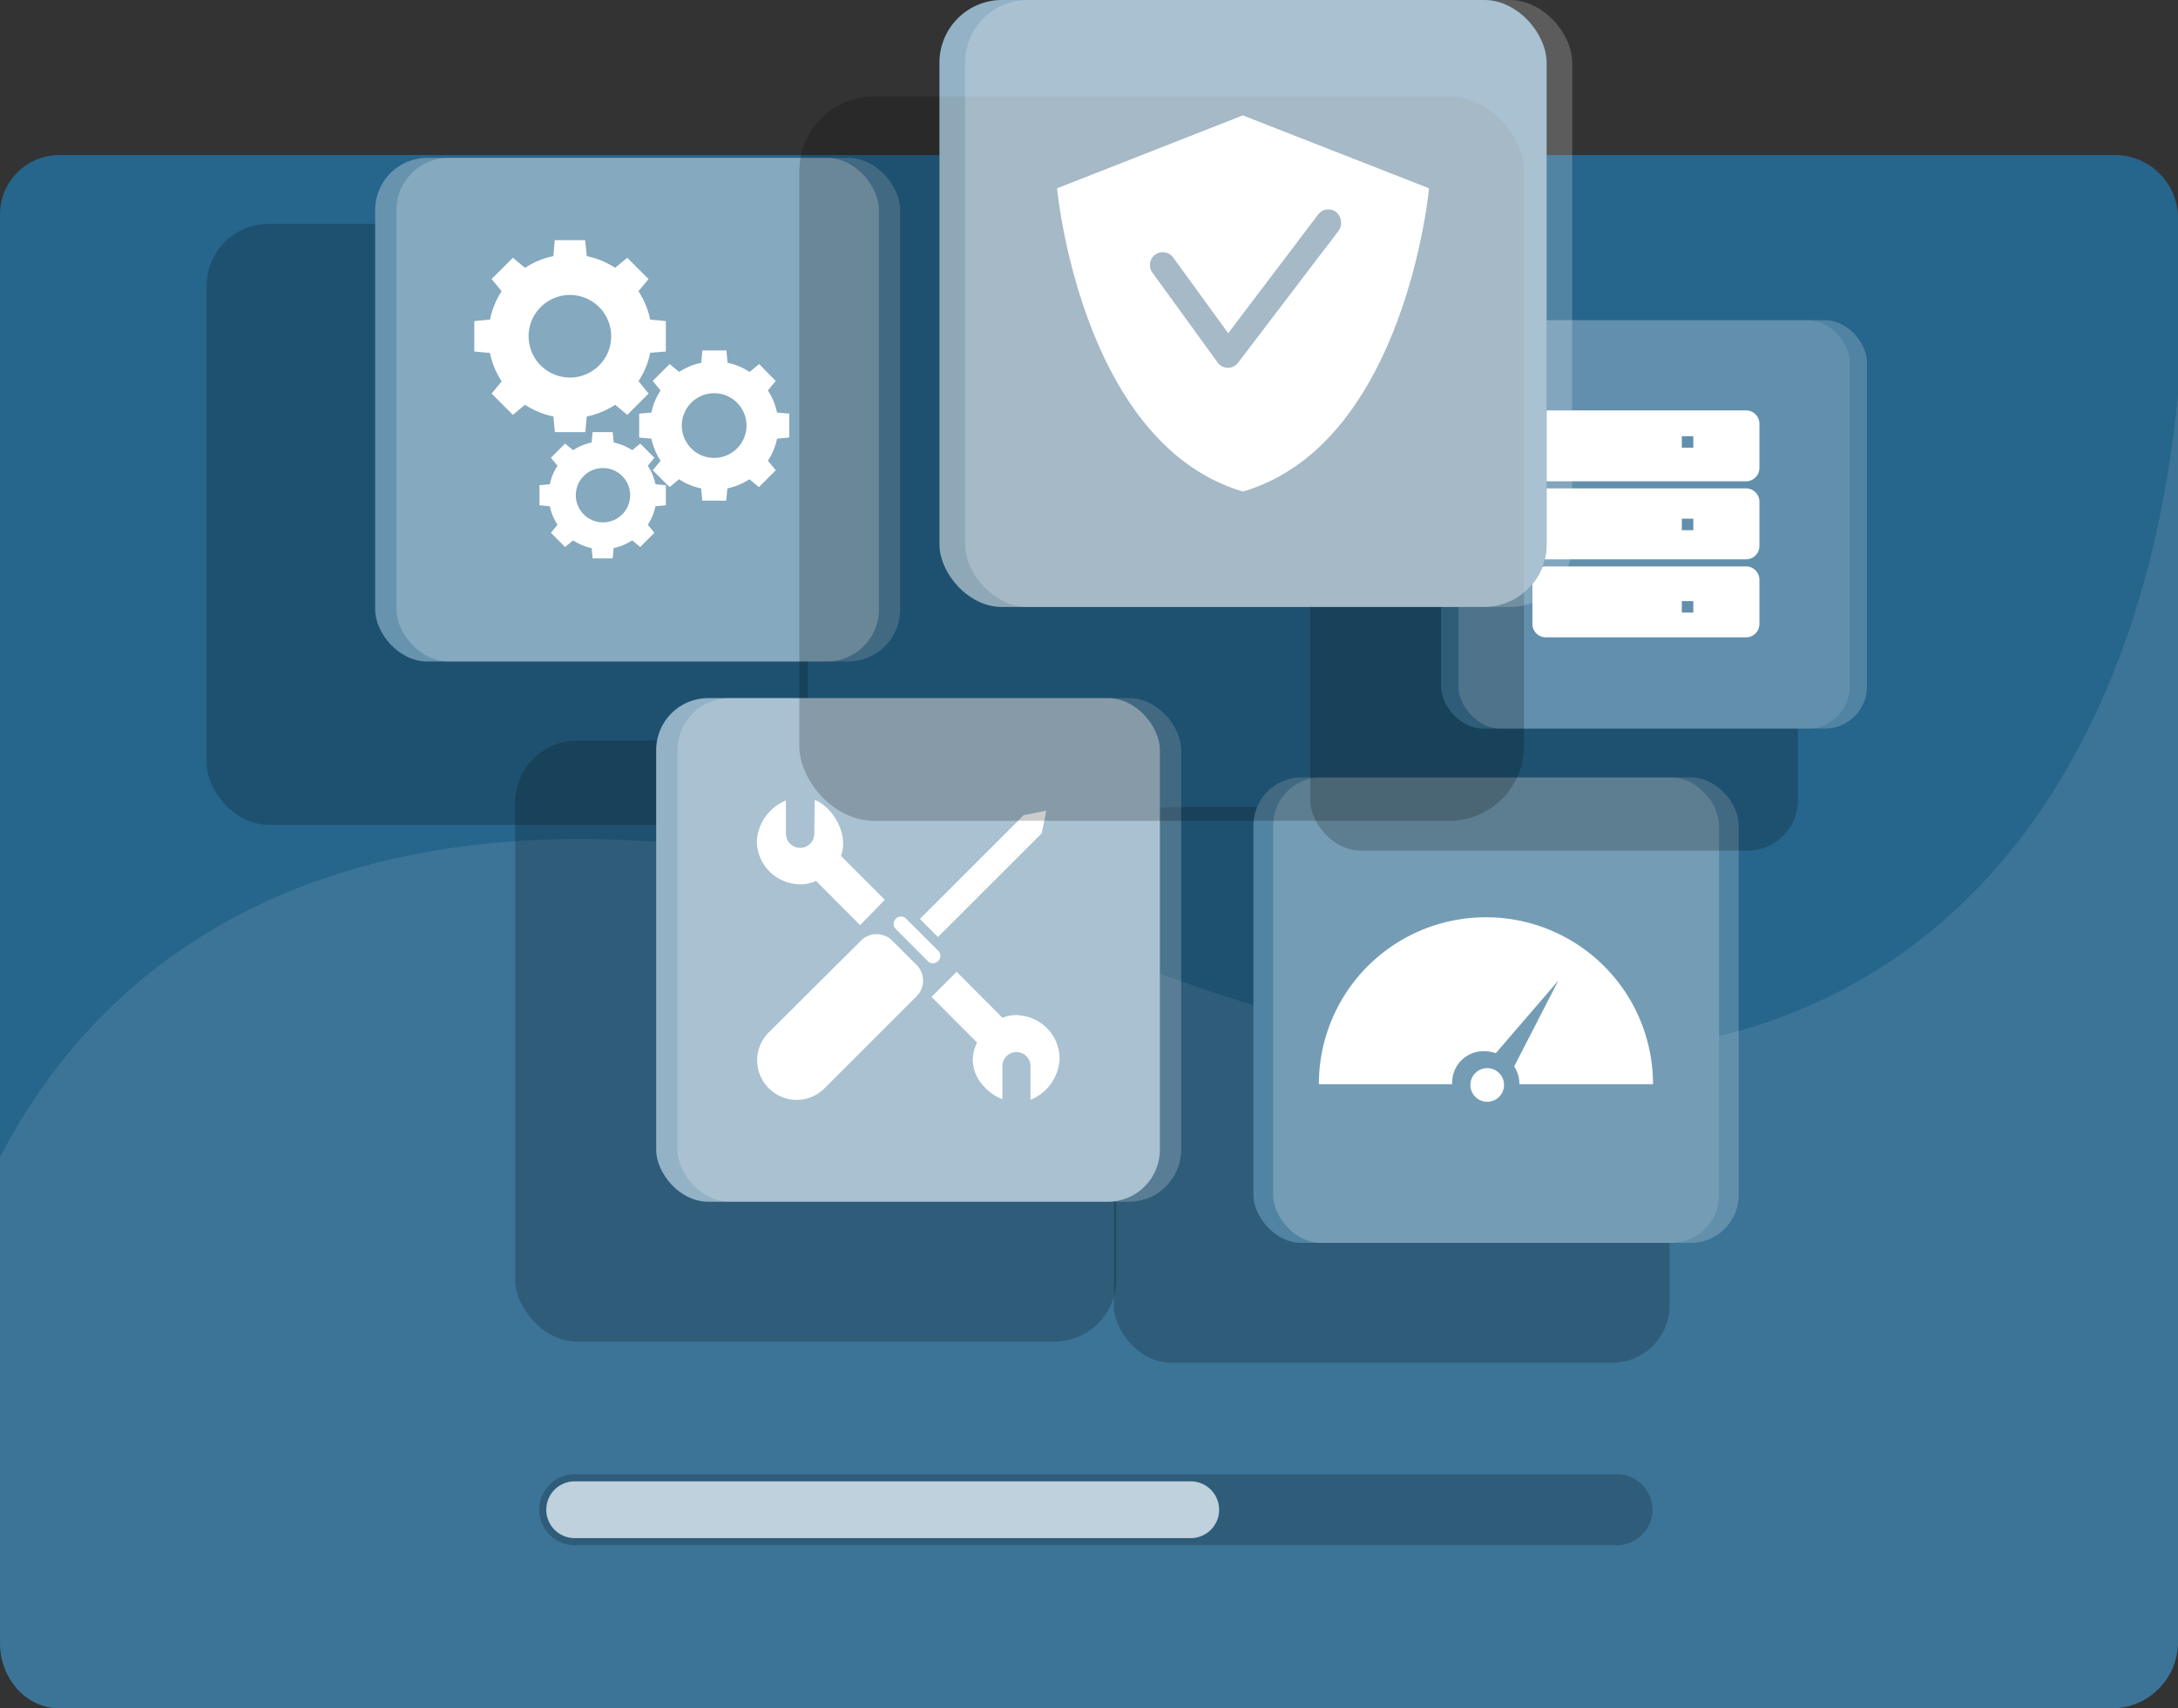 <svg xmlns="http://www.w3.org/2000/svg" width="307.004" height="240.86" viewBox="0 0 307.004 240.86">
  <rect x="0" y="0" width="307.004" height="240.86" fill="#333333" stroke="none"/>
  <g id="skill-1" transform="translate(-136.996 -62.14)">
    <g id="freepik--background-complete--inject-43">
      <path id="Path_1240" data-name="Path 1240" d="M443.18,100.05V97.22l-1.45-.14a7.461,7.461,0,0,0-1.09-2.61l.94-1.13-2-2-1.13.94a7.65,7.65,0,0,0-2.61-1.09l-.14-1.45h-2.82l-.14,1.45a7.65,7.65,0,0,0-2.61,1.09L429,91.34l-2,2,.93,1.13a7.63,7.63,0,0,0-1.08,2.61l-1.46.14v2.83l1.46.13a7.63,7.63,0,0,0,1.08,2.61l-.93,1.13,2,2,1.13-.93a7.44,7.44,0,0,0,2.61,1.08l.14,1.46h2.82l.14-1.46a7.44,7.44,0,0,0,2.61-1.08l1.13.93,2-2-.94-1.13a7.461,7.461,0,0,0,1.09-2.61Zm-8.89,2.41a3.83,3.83,0,1,1,3.82-3.83,3.83,3.83,0,0,1-3.82,3.83Z" fill="#e0e0e0"/>
    </g>
    <g id="freepik--Window--inject-43">
      <path id="Path_1243" data-name="Path 1243" d="M444,92.61V293.86a9.36,9.36,0,0,1-9,9.14H145.39c-4.81,0-8.39-4.32-8.39-9.14V92.61A8.36,8.36,0,0,1,145.39,84H435A8.91,8.91,0,0,1,444,92.61Z" fill="#26658c"/>
      <path id="Path_1244" data-name="Path 1244" d="M444,117.69V293.86a9.36,9.36,0,0,1-9,9.14H145.39c-4.81,0-8.39-4.32-8.39-9.14V225.29c25.48-49,86.22-56.94,157.33-28.29C395,237.56,437.93,182.51,444,117.69Z" fill="#fff" opacity="0.1" style="isolation: isolate"/>
    </g>
    <g id="freepik--Bar--inject-43">
      <path id="Path_1245" data-name="Path 1245" d="M364.92,280H218a5,5,0,0,1-5-5h0a5,5,0,0,1,5-5H364.92a5,5,0,0,1,5,5h0A5,5,0,0,1,364.92,280Z" opacity="0.2" style="isolation: isolate"/>
      <path id="Path_1246" data-name="Path 1246" d="M218,279a4,4,0,0,1,0-8h86.84a4,4,0,0,1,0,8Z" fill="#26658c"/>
      <path id="Path_1247" data-name="Path 1247" d="M218,279a4,4,0,0,1,0-8h86.84a4,4,0,0,1,0,8Z" fill="#fff" opacity="0.7" style="isolation: isolate"/>
    </g>
    <g id="freepik--Tabs--inject-43">
      <rect id="Rectangle_509" data-name="Rectangle 509" width="84.73" height="84.73" rx="8.74" transform="translate(166.12 93.7)" opacity="0.2" style="isolation: isolate"/>
      <rect id="Rectangle_510" data-name="Rectangle 510" width="71" height="71" rx="7.33" transform="translate(189.88 84.4)" fill="#26658c" style="isolation: isolate"/>
      <rect id="Rectangle_511" data-name="Rectangle 511" width="71" height="71" rx="7.33" transform="translate(189.88 84.4)" fill="#fff" opacity="0.3" style="isolation: isolate"/>
      <path id="Path_1248" data-name="Path 1248" d="M230.85,111.7v-4.29l-2.21-.21a11.4,11.4,0,0,0-1.65-4l1.42-1.72-3-3L223.7,99.9a11.53,11.53,0,0,0-4-1.65L219.48,96h-4.29L215,98.25a11.53,11.53,0,0,0-4,1.65l-1.71-1.42-3,3,1.42,1.72a11.4,11.4,0,0,0-1.65,4l-2.21.21v4.29l2.21.21a11.53,11.53,0,0,0,1.65,4l-1.42,1.72,3,3,1.71-1.42a11.53,11.53,0,0,0,4,1.65l.21,2.21h4.29l.21-2.21a11.53,11.53,0,0,0,4-1.65l1.71,1.42,3-3L227,115.88a11.531,11.531,0,0,0,1.65-4Zm-13.51,3.67a5.82,5.82,0,1,1,5.81-5.81,5.82,5.82,0,0,1-5.81,5.81Z" fill="#fff"/>
      <path id="Path_1249" data-name="Path 1249" d="M248.25,123.83v-3.37l-1.73-.16a8.92,8.92,0,0,0-1.29-3.11l1.11-1.34L244,113.47l-1.34,1.11a8.92,8.92,0,0,0-3.11-1.29l-.16-1.74H236l-.16,1.74a8.92,8.92,0,0,0-3.11,1.29l-1.34-1.11L229,115.85l1.11,1.34a8.92,8.92,0,0,0-1.29,3.11l-1.73.16v3.37l1.73.16a8.92,8.92,0,0,0,1.29,3.11L229,128.44l2.38,2.38,1.34-1.11a8.92,8.92,0,0,0,3.11,1.29l.16,1.73h3.37l.16-1.73a8.92,8.92,0,0,0,3.11-1.29l1.34,1.11,2.38-2.38-1.11-1.34a8.92,8.92,0,0,0,1.29-3.11Zm-10.59,2.87a4.56,4.56,0,1,1,4.56-4.56,4.56,4.56,0,0,1-4.56,4.56Z" fill="#fff"/>
      <path id="Path_1250" data-name="Path 1250" d="M230.85,133.38v-2.83l-1.46-.13a7.44,7.44,0,0,0-1.08-2.61l.93-1.13-2-2-1.13.93a7.6,7.6,0,0,0-2.61-1.08l-.14-1.46h-2.83l-.14,1.46a7.6,7.6,0,0,0-2.61,1.08l-1.13-.93-2,2,.93,1.13a7.44,7.44,0,0,0-1.08,2.61l-1.46.13v2.83l1.46.14a7.6,7.6,0,0,0,1.08,2.61l-.93,1.13,2,2,1.13-.93a7.82,7.82,0,0,0,2.61,1.09l.14,1.45h2.83l.14-1.45a7.82,7.82,0,0,0,2.61-1.09l1.13.93,2-2-.93-1.13a7.6,7.6,0,0,0,1.08-2.61ZM222,135.79a3.83,3.83,0,1,1,3.82-3.82,3.83,3.83,0,0,1-3.82,3.82Z" fill="#fff"/>
      <rect id="Rectangle_512" data-name="Rectangle 512" width="71" height="71" rx="7.33" transform="translate(192.88 84.4)" fill="#fff" opacity="0.2" style="isolation: isolate"/>
      <rect id="Rectangle_513" data-name="Rectangle 513" width="78.33" height="78.33" rx="8.08" transform="translate(294 175.94)" opacity="0.2" style="isolation: isolate"/>
      <rect id="Rectangle_514" data-name="Rectangle 514" width="65.63" height="65.63" rx="6.77" transform="translate(313.68 171.75)" fill="#26658c" style="isolation: isolate"/>
      <rect id="Rectangle_515" data-name="Rectangle 515" width="65.63" height="65.63" rx="6.77" transform="translate(313.68 171.75)" fill="#fff" opacity="0.2" style="isolation: isolate"/>
      <path id="Path_1251" data-name="Path 1251" d="M349,215.11a2.37,2.37,0,1,1-2.36-2.37,2.37,2.37,0,0,1,2.36,2.37Z" fill="#fff"/>
      <path id="Path_1252" data-name="Path 1252" d="M346.43,191.47A23.52,23.52,0,0,0,322.9,215h18.79a4.43,4.43,0,0,1,4.74-4.64,5.111,5.111,0,0,1,1.41.27l8.81-10.23-6.22,12.1a4.46,4.46,0,0,1,.73,2.5H370a23.53,23.53,0,0,0-23.57-23.53Z" fill="#fff"/>
      <rect id="Rectangle_516" data-name="Rectangle 516" width="65.63" height="65.63" rx="6.77" transform="translate(316.45 171.75)" fill="#fff" opacity="0.2" style="isolation: isolate"/>
      <rect id="Rectangle_517" data-name="Rectangle 517" width="68.73" height="68.73" rx="7.09" transform="translate(321.7 113.34)" opacity="0.2" style="isolation: isolate"/>
      <rect id="Rectangle_518" data-name="Rectangle 518" width="57.59" height="57.59" rx="5.94" transform="translate(340.13 107.28)" fill="#26658c" style="isolation: isolate"/>
      <rect id="Rectangle_519" data-name="Rectangle 519" width="57.59" height="57.59" rx="5.94" transform="translate(340.13 107.28)" fill="#fff" opacity="0.1" style="isolation: isolate"/>
      <path id="Path_1253" data-name="Path 1253" d="M385,121.89a1.89,1.89,0,0,0-1.89-1.89H354.89a1.89,1.89,0,0,0-1.89,1.89v6.22a1.89,1.89,0,0,0,1.89,1.89h28.22a1.89,1.89,0,0,0,1.89-1.89Zm-9.32,3.37h-1.62v-1.62h1.62Zm4.33.81a1.629,1.629,0,1,0-.01,0Z" fill="#fff"/>
      <path id="Path_1254" data-name="Path 1254" d="M385,132.89a1.89,1.89,0,0,0-1.89-1.89H354.89a1.89,1.89,0,0,0-1.89,1.89v6.22a1.89,1.89,0,0,0,1.89,1.89h28.22a1.89,1.89,0,0,0,1.89-1.89Zm-9.32,4h-1.62v-1.62h1.62Zm4.33.81a.672.672,0,1,0-.01-.01Z" fill="#fff"/>
      <path id="Path_1255" data-name="Path 1255" d="M385,143.89a1.89,1.89,0,0,0-1.89-1.89H354.89a1.89,1.89,0,0,0-1.89,1.89v6.22a1.89,1.89,0,0,0,1.89,1.89h28.22a1.89,1.89,0,0,0,1.89-1.89Zm-9.32,4.62h-1.62v-1.62h1.62Zm4.33.81a1.632,1.632,0,1,0-.01,0Z" fill="#fff"/>
      <rect id="Rectangle_520" data-name="Rectangle 520" width="57.59" height="57.59" rx="5.94" transform="translate(342.57 107.28)" fill="#fff" opacity="0.2" style="isolation: isolate"/>
      <rect id="Rectangle_521" data-name="Rectangle 521" width="84.73" height="84.73" rx="8.74" transform="translate(209.61 166.56)" opacity="0.2" style="isolation: isolate"/>
      <rect id="Rectangle_522" data-name="Rectangle 522" width="71" height="71" rx="7.33" transform="translate(229.49 160.57)" fill="#26658c" style="isolation: isolate"/>
      <rect id="Rectangle_523" data-name="Rectangle 523" width="71" height="71" rx="7.33" transform="translate(229.49 160.57)" fill="#fff" opacity="0.5" style="isolation: isolate"/>
      <path id="Path_1256" data-name="Path 1256" d="M245.35,215.56h0a5.55,5.55,0,0,1,0-7.85l13-12.94a3.11,3.11,0,0,1,4.42,0l3.42,3.41a3.12,3.12,0,0,1,0,4.43l-12.95,12.95a5.53,5.53,0,0,1-7.89,0Z" fill="#fff"/>
      <path id="Path_1257" data-name="Path 1257" d="M269.21,194.25l-2.55-2.55,14.63-14.63,3.19-.64-.64,3.19Z" fill="#fff"/>
      <path id="Path_1258" data-name="Path 1258" d="M267.77,197.64l-4.5-4.51a1,1,0,0,1,0-1.45h0a1,1,0,0,1,1.46,0l4.5,4.5a1,1,0,0,1,0,1.46h0a1,1,0,0,1-1.46,0Z" fill="#fff"/>
      <path id="Path_1259" data-name="Path 1259" d="M261.71,189l-6.17-6.19c1.15-3.09-1.18-6.89-3.71-7.89l-.05,4.76a2,2,0,0,1-4,0V175a6.58,6.58,0,0,0-4.1,5.76,6.11,6.11,0,0,0,5.34,6,5.27,5.27,0,0,0,3-.42l6.22,6.24Z" fill="#fff"/>
      <path id="Path_1260" data-name="Path 1260" d="M282.25,212.48v4.73a6.58,6.58,0,0,0,4.1-5.76,6.12,6.12,0,0,0-5.2-6.09,4.81,4.81,0,0,0-2.85.28l-6.46-6.48-3.54,3.54,6.42,6.43c-1.86,3.8,1,7,3.57,8v-4.7a1.98,1.98,0,1,1,3.96.05Z" fill="#fff"/>
      <rect id="Rectangle_524" data-name="Rectangle 524" width="71" height="71" rx="7.33" transform="translate(232.49 160.57)" fill="#fff" opacity="0.2" style="isolation: isolate"/>
      <rect id="Rectangle_525" data-name="Rectangle 525" width="85.58" height="85.58" rx="8.83" transform="translate(355 147.72) rotate(180)" fill="#26658c" style="isolation: isolate"/>
      <rect id="Rectangle_526" data-name="Rectangle 526" width="102.14" height="102.14" rx="10.54" transform="translate(249.67 75.73)" opacity="0.2" style="isolation: isolate"/>
      <rect id="Rectangle_527" data-name="Rectangle 527" width="85.58" height="85.58" rx="8.83" transform="translate(355 147.72) rotate(180)" fill="#fff" opacity="0.5" style="isolation: isolate"/>
      <path id="Path_1261" data-name="Path 1261" d="M312.18,78.41,286,88.69s3.31,36,26.21,42.75c22.91-6.75,26.22-42.75,26.22-42.75Zm-.66,34.86a1.85,1.85,0,0,1-1.45.73h0a1.82,1.82,0,0,1-1.45-.76l-9.19-12.67a1.811,1.811,0,1,1,2.93-2.13l7.76,10.68L322.8,92.38a1.81,1.81,0,0,1,2.53-.35,2,2,0,0,1,.35,2.65Z" fill="#fff"/>
      <rect id="Rectangle_528" data-name="Rectangle 528" width="85.58" height="85.58" rx="8.83" transform="translate(358.61 147.72) rotate(180)" fill="#fff" opacity="0.2" style="isolation: isolate"/>
    </g>
  </g>
</svg>
